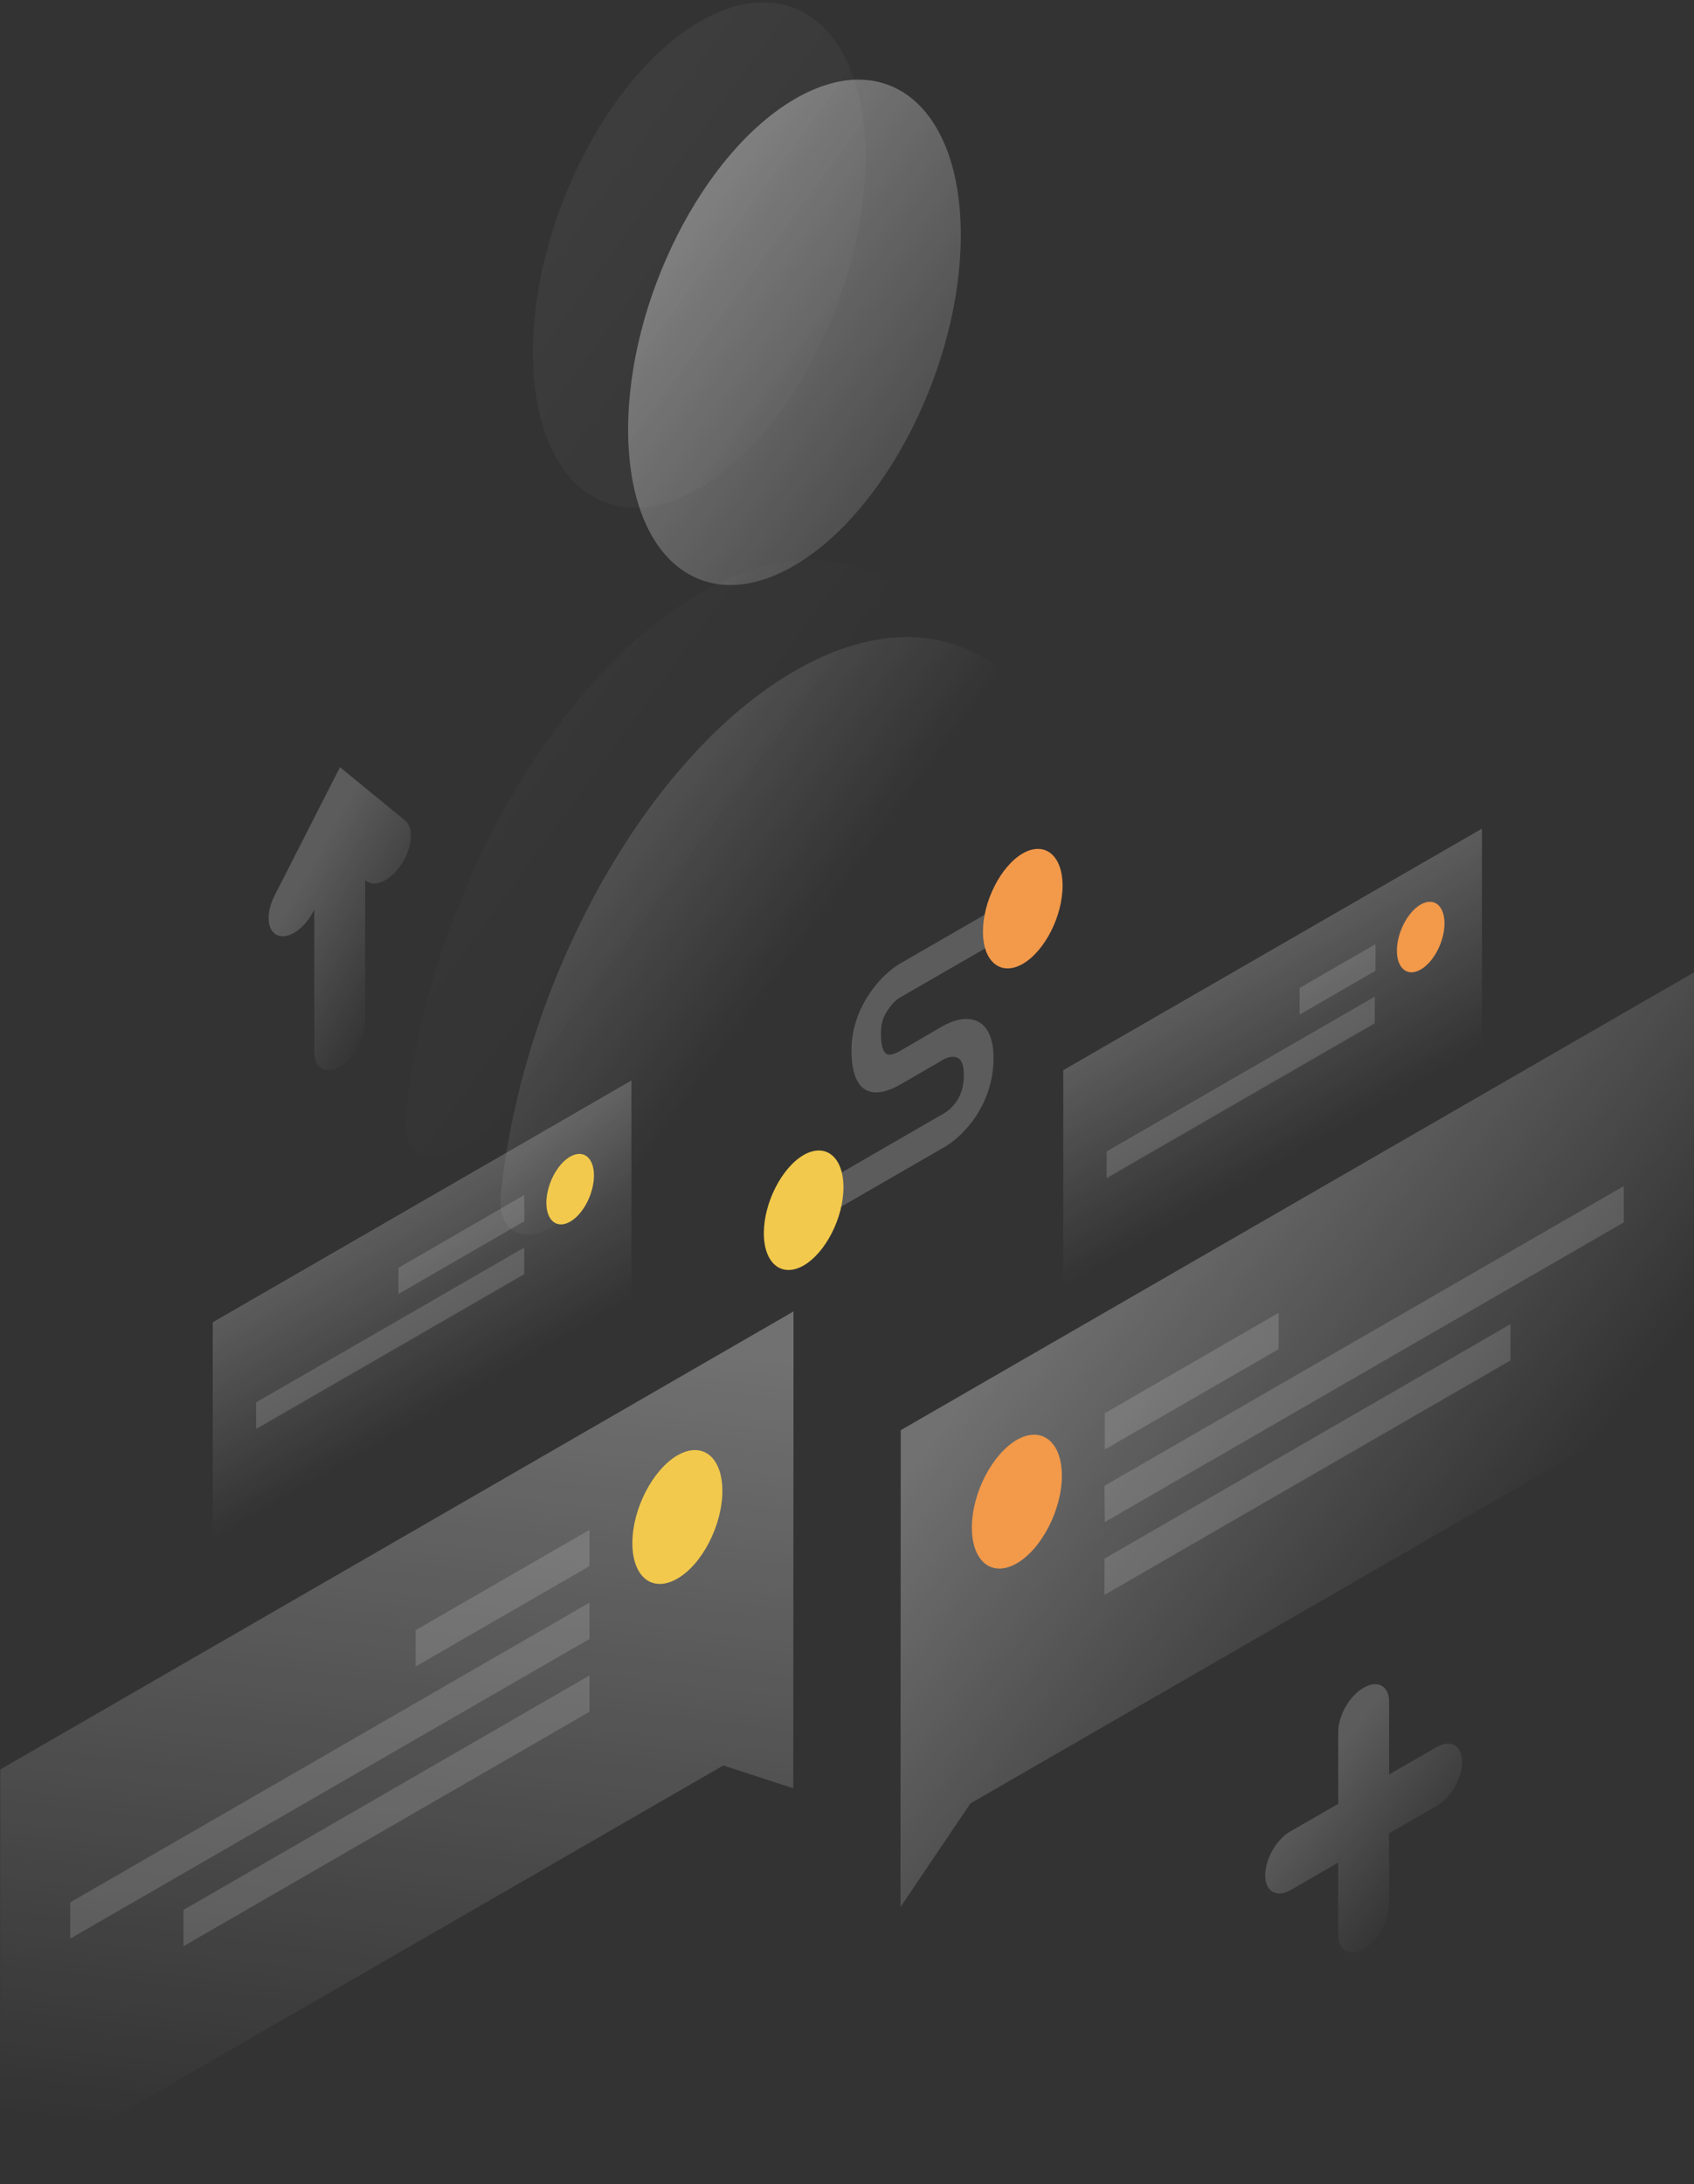 <?xml version="1.0" encoding="utf-8"?>
<!-- Generator: Adobe Illustrator 22.1.0, SVG Export Plug-In . SVG Version: 6.00 Build 0)  -->
<svg version="1.1" id="Слой_1" xmlns="http://www.w3.org/2000/svg" xmlns:xlink="http://www.w3.org/1999/xlink" x="0px" y="0px"
	 viewBox="0 0 719 927" style="enable-background:new 0 0 719 927;" xml:space="preserve">
<rect x="0" y="0" width="719" height="927" fill="#333333" stroke="none"/>
<style type="text/css">
	.st0{opacity:0.5;fill:url(#SVGID_1_);enable-background:new    ;}
	.st1{opacity:0.5;fill:url(#SVGID_2_);enable-background:new    ;}
	.st2{opacity:7.000000e-02;fill:url(#SVGID_3_);enable-background:new    ;}
	.st3{opacity:7.000000e-02;fill:url(#SVGID_4_);enable-background:new    ;}
	.st4{opacity:0.2;fill:url(#SVGID_5_);enable-background:new    ;}
	.st5{fill:#F2C94C;}
	.st6{opacity:0.15;fill:#FFFFFF;enable-background:new    ;}
	.st7{opacity:0.2;fill:url(#SVGID_6_);enable-background:new    ;}
	.st8{fill:#F2994A;}
	.st9{opacity:0.3;fill:url(#SVGID_7_);enable-background:new    ;}
	.st10{opacity:0.3;fill:url(#SVGID_8_);enable-background:new    ;}
	.st11{opacity:0.2;fill:url(#SVGID_9_);enable-background:new    ;}
	.st12{opacity:0.2;fill:url(#SVGID_10_);enable-background:new    ;}
	.st13{opacity:0.2;fill:#FFFFFF;enable-background:new    ;}
</style>
<linearGradient id="SVGID_1_" gradientUnits="userSpaceOnUse" x1="77.251" y1="702.789" x2="332.696" y2="516.449" gradientTransform="matrix(1 0 0 -1 0 928)">
	<stop  offset="0" style="stop-color:#FFFFFF"/>
	<stop  offset="1" style="stop-color:#FFFFFF;stop-opacity:0"/>
</linearGradient>
<path class="st0" d="M336.7,285.1c62.9-36.7,114.9-2.4,124.1,76.8c1.6,13.7-8.8,31.8-21.5,39.2L234.1,520.9
	c-12.7,7.4-23.1,1.4-21.5-14.2C221.8,417,273.9,321.8,336.7,285.1z"/>
<linearGradient id="SVGID_2_" gradientUnits="userSpaceOnUse" x1="207.412" y1="881.63" x2="462.856" y2="695.291" gradientTransform="matrix(1 0 0 -1 0 928)">
	<stop  offset="0" style="stop-color:#FFFFFF"/>
	<stop  offset="1" style="stop-color:#FFFFFF;stop-opacity:0"/>
</linearGradient>
<path class="st1" d="M266.6,182.3c0,54.7,31.6,80.5,70.6,57.7s70.6-85.5,70.6-140.2c0-54.7-31.6-80.5-70.6-57.7
	S266.6,127.6,266.6,182.3z"/>
<linearGradient id="SVGID_3_" gradientUnits="userSpaceOnUse" x1="36.834" y1="735.6" x2="292.279" y2="549.261" gradientTransform="matrix(1 0 0 -1 0 928)">
	<stop  offset="0" style="stop-color:#FFFFFF"/>
	<stop  offset="1" style="stop-color:#FFFFFF;stop-opacity:0"/>
</linearGradient>
<path class="st2" d="M296.3,252.3c62.9-36.7,114.9-2.4,124.1,76.8c1.6,13.7-8.8,31.8-21.5,39.2L193.7,488.1
	c-12.7,7.4-23.1,1.4-21.5-14.2C181.4,384.2,233.4,289,296.3,252.3z"/>
<linearGradient id="SVGID_4_" gradientUnits="userSpaceOnUse" x1="166.995" y1="914.442" x2="422.439" y2="728.103" gradientTransform="matrix(1 0 0 -1 0 928)">
	<stop  offset="0" style="stop-color:#FFFFFF"/>
	<stop  offset="1" style="stop-color:#FFFFFF;stop-opacity:0"/>
</linearGradient>
<path class="st3" d="M226.2,149.5c0,54.7,31.6,80.5,70.6,57.7s70.6-85.5,70.6-140.2c0-54.7-31.6-80.5-70.6-57.7
	C257.8,32.1,226.2,94.8,226.2,149.5z"/>
<linearGradient id="SVGID_5_" gradientUnits="userSpaceOnUse" x1="159.097" y1="406.545" x2="199.203" y2="337.061" gradientTransform="matrix(1 0 0 -1 0 928)">
	<stop  offset="0" style="stop-color:#FFFFFF"/>
	<stop  offset="1" style="stop-color:#FFFFFF;stop-opacity:0"/>
</linearGradient>
<path class="st4" d="M90.3,561.2L268,458.6v92.6L90.3,653.8V561.2z"/>
<path class="st5" d="M231.9,510.5c0,7.6,4.5,11.2,10.1,8c5.6-3.2,10.1-12,10.1-19.6s-4.5-11.2-10.1-8
	C236.4,494.1,231.9,502.9,231.9,510.5z"/>
<path class="st6" d="M222.5,507.2l-53.4,30.9v11.1l53.5-30.9L222.5,507.2z"/>
<path class="st6" d="M222.5,529.5l-113.8,65.7v11.3l113.8-65.7V529.5z"/>
<linearGradient id="SVGID_6_" gradientUnits="userSpaceOnUse" x1="520.068" y1="513.496" x2="560.152" y2="444.049" gradientTransform="matrix(1 0 0 -1 0 928)">
	<stop  offset="0" style="stop-color:#FFFFFF"/>
	<stop  offset="1" style="stop-color:#FFFFFF;stop-opacity:0"/>
</linearGradient>
<path class="st7" d="M451.3,454.2L629,351.7v92.6L451.3,546.9V454.2z"/>
<path class="st8" d="M592.9,403.5c0,7.6,4.5,11.2,10.1,8s10.1-12,10.1-19.6s-4.5-11.2-10.1-8C597.4,387.1,592.9,395.9,592.9,403.5z"
	/>
<path class="st6" d="M583.8,400.7l-32.2,18.6v11.3l32.2-18.6V400.7z"/>
<path class="st6" d="M583.5,423l-113.8,65.7V500l113.8-65.7V423z"/>
<linearGradient id="SVGID_7_" gradientUnits="userSpaceOnUse" x1="192.157" y1="365.694" x2="148.623" y2="12.596" gradientTransform="matrix(1 0 0 -1 0 928)">
	<stop  offset="0" style="stop-color:#FFFFFF"/>
	<stop  offset="1" style="stop-color:#FFFFFF;stop-opacity:0"/>
</linearGradient>
<path class="st9" d="M336.8,556.6L0.1,751L0,926.5l307-177.2l29.7,9.7L336.8,556.6z"/>
<path class="st5" d="M268.4,654.9c0,14.5,8.5,21.2,19.1,15.1c10.6-6.1,19.1-22.8,19.1-37.2c0-14.5-8.5-21.2-19.1-15.1
	C277,623.8,268.4,640.5,268.4,654.9z"/>
<path class="st6" d="M250.2,649.3l-73.8,42.6v15.4l73.8-42.6V649.3z"/>
<path class="st6" d="M250.2,680.2L29.8,807.4v15.4l220.4-127.2V680.2z"/>
<path class="st6" d="M250.2,711.1L77.9,810.6V826l172.3-99.5V711.1z"/>
<linearGradient id="SVGID_8_" gradientUnits="userSpaceOnUse" x1="455.7" y1="391.258" x2="629.573" y2="255.12" gradientTransform="matrix(1 0 0 -1 0 928)">
	<stop  offset="0" style="stop-color:#FFFFFF"/>
	<stop  offset="1" style="stop-color:#FFFFFF;stop-opacity:0"/>
</linearGradient>
<path class="st10" d="M382.3,607L719,412.7l-0.1,175.5l-307,177.2l-29.7,44L382.3,607z"/>
<path class="st8" d="M450.7,626.3c0,14.5-8.6,31.1-19.1,37.2c-10.6,6.1-19.1-0.7-19.1-15.2s8.6-31.1,19.1-37.2
	C442.1,605.1,450.7,611.9,450.7,626.3z"/>
<path class="st6" d="M468.9,599.8l73.8-42.6v15.4l-73.8,42.6V599.8z"/>
<path class="st6" d="M468.8,630.6l220.4-127.2v15.4L468.9,646L468.8,630.6z"/>
<path class="st6" d="M468.8,661.5L641.1,562v15.4l-172.3,99.5V661.5z"/>
<linearGradient id="SVGID_9_" gradientUnits="userSpaceOnUse" x1="557.929" y1="172.727" x2="610.287" y2="131.407" gradientTransform="matrix(1 0 0 -1 0 928)">
	<stop  offset="0" style="stop-color:#FFFFFF"/>
	<stop  offset="1" style="stop-color:#FFFFFF;stop-opacity:0"/>
</linearGradient>
<path class="st11" d="M578.8,716.3c-6,3.4-10.8,11.8-10.8,18.8v30.5l-20.2,11.6c-6,3.4-10.8,11.8-10.8,18.7c0,6.9,4.8,9.7,10.8,6.3
	l20.2-11.7V821c0,6.9,4.8,9.7,10.8,6.3s10.8-11.8,10.8-18.7v-30.5l20.2-11.6c6-3.4,10.8-11.8,10.8-18.7s-4.8-9.7-10.8-6.3
	l-20.2,11.6v-30.5C589.7,715.6,584.8,712.8,578.8,716.3z"/>
<linearGradient id="SVGID_10_" gradientUnits="userSpaceOnUse" x1="124.529" y1="547.307" x2="175.25" y2="519.033" gradientTransform="matrix(1 0 0 -1 0 928)">
	<stop  offset="0" style="stop-color:#FFFFFF"/>
	<stop  offset="1" style="stop-color:#FFFFFF;stop-opacity:0"/>
</linearGradient>
<path class="st12" d="M144.3,325.6l-27.8,54.6c-3.8,7.5-3.2,15,1.4,16.8c4.6,1.8,11.4-2.9,15.2-10.4l0.3-0.7v60.6
	c0,6.9,4.8,9.7,10.8,6.3c6-3.5,10.8-11.8,10.8-18.7v-60.6l0.3,0.3c3.8,3.1,10.7-0.1,15.2-7.2c4.6-7.1,5.2-15.3,1.4-18.4L144.3,325.6
	z"/>
<path class="st13" d="M382.3,423.2l42.8-24.7v-14.4l-42.8,24.7c-3.5,2-8.6,6.1-12.9,12.4c-4.7,6.7-8,15.2-8,24.4
	c0,10.2,2.6,16,7.5,17.6c4.6,1.5,10.1-1.1,13.4-3l17.6-10.2l0.1-0.1c1.5-0.9,3.9-1.8,5.8-1.2c1.6,0.5,3.3,2,3.3,7.7
	c0,5.7-1.8,9.1-3.2,11.2c-1.8,2.6-4.2,4.4-5.7,5.2l-0.2,0.1L346.2,504v14.4l53.5-30.9c3.7-1.9,9-6,13.6-12.4c5-7.1,8.4-16,8.4-25.9
	s-3.4-14.9-8.3-16.3c-4.6-1.3-9.9,0.6-13.6,2.8l-17.4,10.1c-2.5,1.5-4.4,2.1-5.7,1.7c-1-0.3-2.8-1.7-2.8-9c0-4.8,1.5-7.9,3-9.9
	C378.6,425.9,380.8,424,382.3,423.2z"/>
<path class="st8" d="M417.2,395.4c0,12.9,7.6,19,16.9,13.7c9.3-5.4,16.9-20.2,16.9-33.2c0-12.9-7.6-19-16.9-13.7
	C424.8,367.6,417.2,382.5,417.2,395.4z"/>
<path class="st5" d="M324.2,523.4c0,12.9,7.6,19,16.9,13.7c9.3-5.4,16.9-20.2,16.9-33.2c0-12.9-7.6-19-16.9-13.7
	C331.8,495.6,324.2,510.5,324.2,523.4z"/>
</svg>
